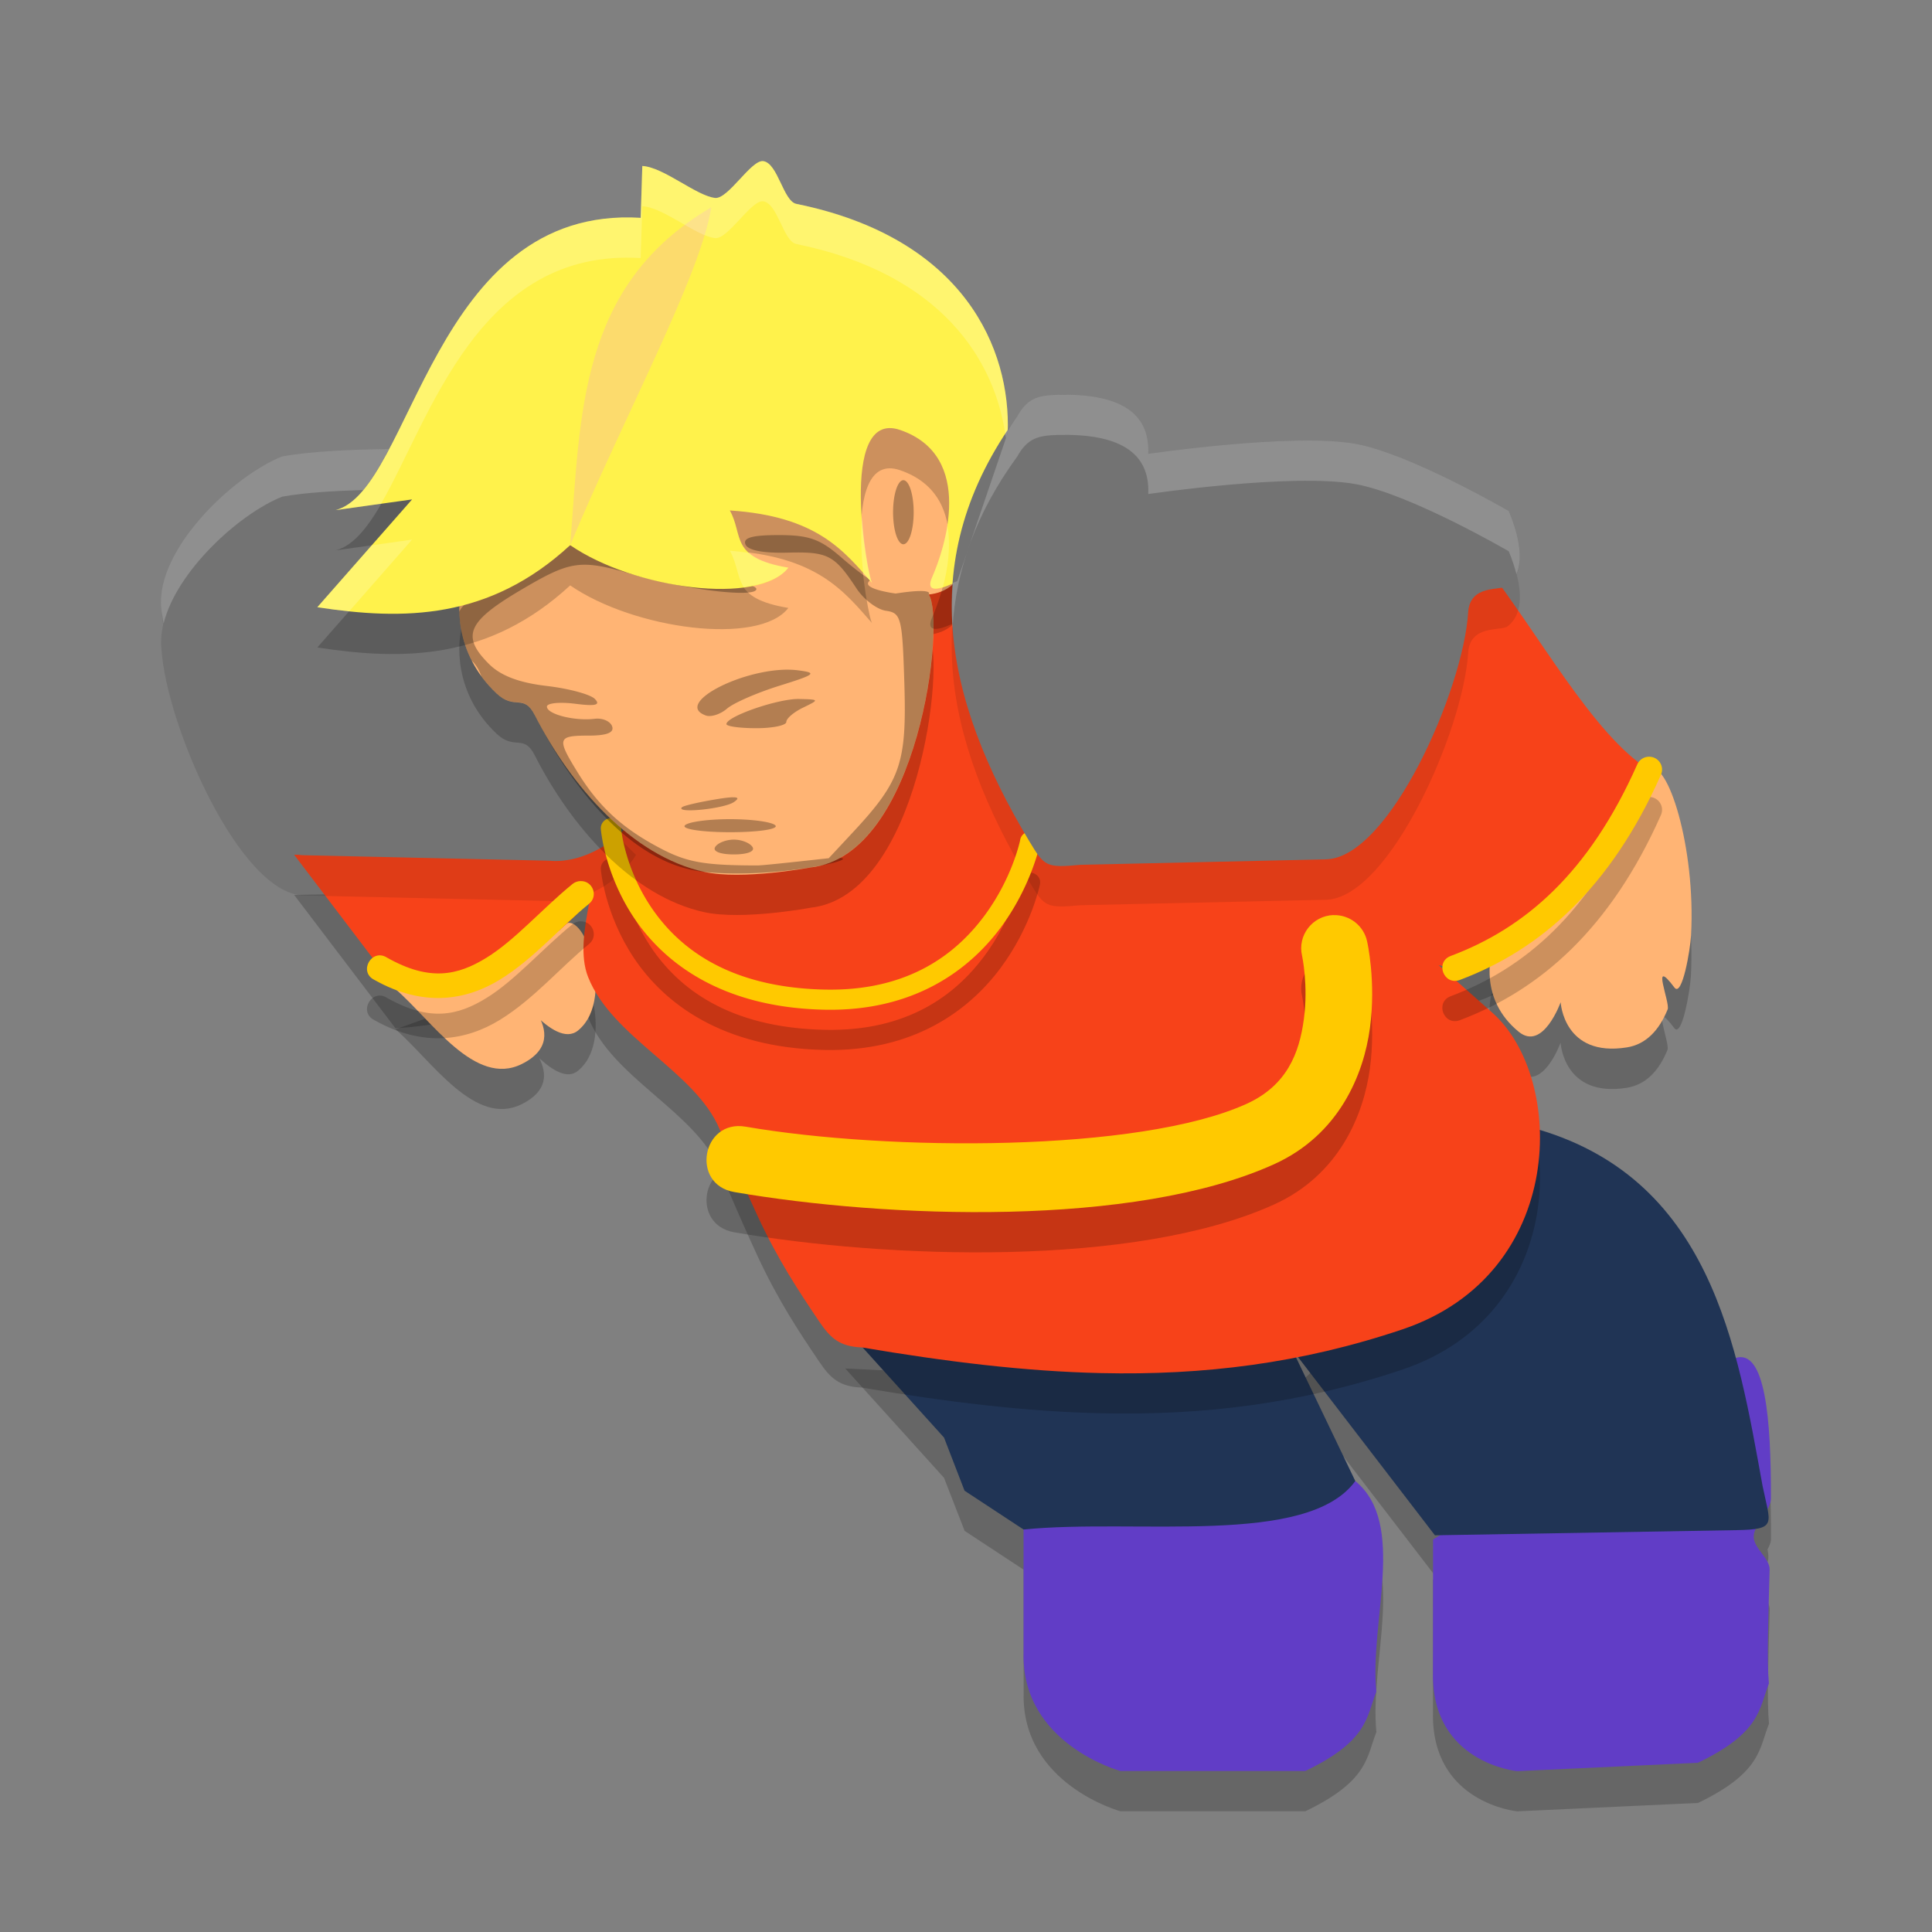 <svg xmlns="http://www.w3.org/2000/svg" width="24" height="24" version="1.1"><rect width="100%" height="100%" fill="#808080" stroke="none"/><defs>
<linearGradient id="ucPurpleBlue" x1="0%" y1="0%" x2="100%" y2="100%">
  <stop offset="0%" style="stop-color:#B794F4;stop-opacity:1"/>
  <stop offset="100%" style="stop-color:#4299E1;stop-opacity:1"/>
</linearGradient>
</defs>
 <path style="opacity:0.2" d="m 20.484,10.061 c -0.648,1.668 -1.378,1.924 -1.955,2.285 0,0 -0.166,0.562 0.336,0.973 0.302,0.247 0.521,-0.367 0.521,-0.367 0,0 0.036,0.687 0.822,0.561 0.239,-0.038 0.402,-0.214 0.506,-0.471 0.034,-0.083 -0.218,-0.674 0.084,-0.271 0.096,0.129 0.197,-0.468 0.207,-0.648 0.06,-1.101 -0.3,-2.213 -0.521,-2.061 z M 7.057,11.965 c -0.035,0.005 -0.07,0.032 -0.1,0.086 l -2.043,0.736 c 0.448,0.386 0.984,1.219 1.566,0.93 0.322,-0.16 0.317,-0.378 0.219,-0.572 0.164,0.151 0.348,0.267 0.482,0.156 0.439,-0.359 0.122,-1.375 -0.125,-1.336 z"/>
 <path style="opacity:0.2" d="m 19,14.5 -2.946,2.766 1.771,2.306 0.066,-0.001 -0.09,0.054 v 1.644 c -0.026,1.131 1.047,1.232 1.047,1.232 l 2.245,-0.104 c 0.785,-0.377 0.759,-0.673 0.882,-0.984 -0.027,-0.281 -0.008,-0.82 0.009,-1.414 0.004,-0.144 -0.201,-0.266 -0.198,-0.414 6e-4,-0.031 0.014,-0.064 0.029,-0.097 0.146,-0.026 0.17,-0.089 0.142,-0.241 0.024,-0.045 0.043,-0.088 0.043,-0.129 0.002,-0.99 -0.07,-1.87 -0.442,-1.748 h -10e-4 c -0.342,-1.26 -0.965,-2.447 -2.557,-2.869 z m -2.946,2.766 -5.554,-0.266 1.227,1.358 0.256,0.659 0.733,0.482 v 1.534 C 12.69,22.165 13.918,22.5 13.918,22.5 h 2.298 c 0.785,-0.377 0.759,-0.673 0.882,-0.984 -0.087,-0.873 0.382,-2.09 -0.262,-2.617 z"/>
 <path style="fill:#613dc6" d="m 17.802,19.124 3.755,-2.254 c 0.372,-0.122 0.445,0.758 0.442,1.748 -3.48e-4,0.146 -0.211,0.32 -0.214,0.468 -0.003,0.148 0.202,0.27 0.198,0.414 -0.016,0.594 -0.036,1.132 -0.009,1.413 -0.123,0.311 -0.097,0.608 -0.882,0.985 l -2.245,0.104 c 0,0 -1.072,-0.101 -1.046,-1.232 z"/>
 <path style="fill:#613dc6" d="m 12.715,18.89 4.121,-0.492 c 0.644,0.527 0.174,1.745 0.261,2.617 -0.123,0.311 -0.097,0.608 -0.882,0.985 h -2.297 c 0,0 -1.229,-0.334 -1.203,-1.466 z"/>
 <path style="fill:#203455" d="m 10.5,16.5 5.553,0.265 0.783,1.633 c -0.595,0.819 -2.719,0.462 -4.121,0.602 L 11.982,18.518 11.727,17.858 Z"/>
 <path style="fill:#203455" d="m 16.053,16.765 2.947,-2.765 c 2.265,0.6 2.583,2.749 2.895,4.457 0.097,0.477 0.188,0.542 -0.325,0.551 l -3.745,0.064 z"/>
 <path style="opacity:0.2" d="M 12.039,7.327 7.367,10.643 c 0.05,0.116 0.063,0.253 0.055,0.402 l -3.768,0.072 1.259,1.657 c 0.938,-0.063 1.682,-0.337 2.248,-0.917 l 0.16,-0.151 c -0.065,0.336 -0.118,0.672 -0.015,0.931 0.301,0.757 1.333,1.169 1.634,1.891 0.156,0.375 0.313,0.736 0.469,1.072 0.256,0.551 0.512,0.937 0.768,1.316 0.137,0.202 0.25,0.311 0.529,0.321 1.05,0.178 2.026,0.298 2.971,0.319 1.271,0.029 2.485,-0.119 3.744,-0.543 2.049,-0.69 2.031,-3.124 1.118,-3.933 l -0.666,-0.589 c 0.067,0.017 0.135,0.028 0.205,0.033 1.428,-0.37 1.865,-1.506 2.407,-2.462 C 19.798,9.64 19.112,8.368 18.426,7.487 l -2.064,2.768 -0.504,0.406 c 0.065,0.067 0.132,0.142 0.201,0.223 z"/>
 <path style="fill:#ffb474" d="m 20.485,9.561 c -0.648,1.668 -1.378,1.923 -1.955,2.284 0,0 -0.166,0.562 0.336,0.972 0.302,0.247 0.521,-0.367 0.521,-0.367 0,0 0.036,0.687 0.823,0.561 0.239,-0.038 0.402,-0.215 0.506,-0.472 0.034,-0.083 -0.219,-0.674 0.084,-0.272 0.096,0.129 0.197,-0.468 0.207,-0.648 0.06,-1.101 -0.299,-2.211 -0.52,-2.059 z"/>
 <path style="fill:#ffb474" d="M 4.914,12.287 6.957,11.551 c 0.24,-0.428 0.726,0.84 0.224,1.25 -0.302,0.247 -0.857,-0.589 -0.857,-0.589 0,0 0.87,0.652 0.157,1.006 -0.582,0.289 -1.119,-0.545 -1.567,-0.93 z"/>
 <path style="fill:#f74219" d="m 12.039,6.827 -4.672,3.317 c 0.05,0.116 0.063,0.253 0.055,0.402 l -3.768,0.072 1.259,1.657 c 0.938,-0.063 1.682,-0.337 2.248,-0.917 l 0.16,-0.151 c -0.065,0.336 -0.118,0.672 -0.015,0.931 0.301,0.757 1.333,1.169 1.634,1.891 0.156,0.375 0.313,0.736 0.469,1.072 0.256,0.551 0.512,0.937 0.768,1.316 0.137,0.202 0.25,0.311 0.529,0.321 1.05,0.178 2.026,0.298 2.971,0.319 1.271,0.029 2.485,-0.119 3.744,-0.543 2.049,-0.69 2.031,-3.124 1.118,-3.933 L 17.873,11.99 c 0.067,0.017 0.135,0.028 0.205,0.033 1.428,-0.37 1.865,-1.506 2.407,-2.462 C 19.798,9.14 19.112,7.868 18.426,6.987 l -2.064,2.768 -0.504,0.406 c 0.065,0.067 0.132,0.142 0.201,0.223 z"/>
 <path style="opacity:0.2" d="m 20.485,9.9 c -0.064,-4.6e-6 -0.122,0.038 -0.147,0.097 -0.601,1.352 -1.397,2.033 -2.316,2.378 -0.2,0.075 -0.087,0.373 0.113,0.298 0.995,-0.373 1.87,-1.135 2.497,-2.547 0.049,-0.106 -0.029,-0.226 -0.146,-0.226 z M 7.576,10.665 c -0.069,0.007 -0.119,0.068 -0.112,0.136 0,0 0.043,0.55 0.414,1.104 0.372,0.553 1.084,1.111 2.365,1.138 1.109,0.023 1.793,-0.493 2.181,-1.011 0.387,-0.517 0.494,-1.042 0.494,-1.042 0.033,-0.163 -0.213,-0.213 -0.246,-0.05 0,0 -0.097,0.473 -0.449,0.943 -0.352,0.471 -0.943,0.931 -1.974,0.91 C 9.038,12.768 8.421,12.264 8.087,11.767 7.753,11.269 7.714,10.781 7.714,10.781 c -0.004,-0.065 -0.059,-0.116 -0.125,-0.116 -0.004,-2.13e-4 -0.008,-2.13e-4 -0.013,0 z m 8.989,1.202 c -0.262,0.009 -0.45,0.254 -0.39,0.507 0,0 0.079,0.365 0.022,0.786 -0.056,0.421 -0.21,0.825 -0.713,1.053 -1.335,0.605 -4.46,0.587 -6.221,0.283 -0.545,-0.094 -0.687,0.717 -0.142,0.812 1.897,0.327 4.971,0.441 6.707,-0.346 0.805,-0.365 1.112,-1.11 1.19,-1.693 0.078,-0.583 -0.035,-1.073 -0.035,-1.073 -0.041,-0.196 -0.218,-0.335 -0.42,-0.328 z M 7.21,11.445 c -0.036,9.72e-4 -0.071,0.014 -0.099,0.037 -0.379,0.309 -0.713,0.697 -1.069,0.916 -0.356,0.219 -0.705,0.297 -1.234,-0.002 -0.19,-0.121 -0.36,0.176 -0.158,0.276 0.612,0.345 1.142,0.254 1.562,-0.004 0.419,-0.258 0.757,-0.658 1.104,-0.94 0.12,-0.095 0.049,-0.287 -0.104,-0.283 z"/>
 <path style="opacity:0.1" d="m 6.899,5.352 c -0.747,-0.019 -1.147,0.207 -1.123,0.734 0,0 -1.491,-0.058 -2.27,0.084 -0.625,0.25 -1.575,1.17 -1.501,1.886 0.06,0.962 0.979,3.051 1.767,3.068 l 3.049,0.068 c 0.43,0.041 0.889,-0.255 1.08,-0.572 C 6.265,9.071 6.629,7.512 7.403,5.62 7.275,5.388 7.137,5.358 6.899,5.352 Z m 6.242,0.052 c -0.238,0.006 -0.376,0.036 -0.505,0.269 -1.282,1.758 -0.908,3.516 0.147,5.274 0.191,0.317 0.207,0.339 0.638,0.298 l 3.05,-0.068 c 0.787,-0.018 1.707,-2.106 1.767,-3.068 0.022,-0.354 0.408,-0.266 0.49,-0.329 0.202,-0.155 0.2,-0.488 0.015,-0.93 0,0 -1.22,-0.71 -1.901,-0.834 C 16.061,5.872 14.264,6.138 14.264,6.138 14.287,5.611 13.887,5.385 13.141,5.403 Z"/>
 <path style="fill:#737373" d="M 6.899,4.851 C 6.152,4.833 5.752,5.059 5.776,5.587 c 0,0 -1.491,-0.059 -2.27,0.083 -0.625,0.25 -1.575,1.17 -1.501,1.886 0.06,0.962 0.979,3.051 1.766,3.068 l 3.05,0.068 C 7.25,10.733 7.709,10.437 7.899,10.12 6.264,8.57 6.629,7.012 7.404,5.12 7.275,4.888 7.137,4.858 6.899,4.851 Z"/>
 <path style="fill:#ffc900" d="m 7.576,10.165 a 0.125,0.125 0 0 0 -0.112,0.136 c 0,0 0.043,0.55 0.414,1.104 0.372,0.553 1.084,1.111 2.365,1.138 1.109,0.023 1.793,-0.493 2.181,-1.011 0.387,-0.517 0.494,-1.042 0.494,-1.042 a 0.126,0.125 0 1 0 -0.246,-0.05 c 0,0 -0.097,0.473 -0.449,0.943 -0.352,0.471 -0.943,0.931 -1.974,0.91 C 9.038,12.268 8.421,11.764 8.087,11.267 7.753,10.769 7.714,10.281 7.714,10.281 a 0.125,0.125 0 0 0 -0.125,-0.116 0.125,0.125 0 0 0 -0.013,0 z"/>
 <path style="opacity:0.2" d="M 5.746,7.756 11.929,4.957 c -0.026,1.094 0.521,2.834 -0.392,2.928 0.215,0.323 -0.121,3.244 -1.468,3.391 0,0 -0.847,0.159 -1.321,0.055 C 7.855,11.135 7.097,10.277 6.643,9.383 6.505,9.11 6.395,9.328 6.168,9.114 5.632,8.608 5.677,7.973 5.746,7.756 Z"/>
 <path style="fill:#ffb474" d="M 5.746,7.256 11.929,4.457 c -0.026,1.094 0.521,2.834 -0.392,2.928 0.215,0.323 -0.121,3.244 -1.468,3.391 0,0 -0.847,0.159 -1.321,0.055 C 7.855,10.635 7.097,9.777 6.643,8.883 6.505,8.61 6.395,8.828 6.168,8.614 5.632,8.108 5.677,7.473 5.746,7.256 Z"/>
 <path style="opacity:0.3" d="m 11.222,5.965 a 0.128,0.398 0 0 0 -0.128,0.398 0.128,0.398 0 0 0 0.128,0.398 0.128,0.398 0 0 0 0.128,-0.398 0.128,0.398 0 0 0 -0.128,-0.398 z M 9.674,6.647 c -0.329,0 -0.446,0.033 -0.414,0.115 0.029,0.074 0.217,0.111 0.526,0.103 0.499,-0.013 0.581,0.03 0.854,0.445 0.09,0.137 0.254,0.261 0.365,0.277 0.189,0.027 0.204,0.085 0.229,0.896 0.031,0.997 -0.044,1.216 -0.637,1.854 l -0.302,0.324 c -0.259,0.028 -0.811,0.09 -0.887,0.09 -0.66,-9e-4 -0.875,-0.039 -1.21,-0.216 C 7.728,10.288 7.435,10.017 7.169,9.584 6.915,9.171 6.926,9.138 7.312,9.138 c 0.226,0 0.32,-0.037 0.292,-0.115 C 7.582,8.959 7.484,8.917 7.388,8.929 7.138,8.96 6.794,8.872 6.794,8.778 c 0,-0.044 0.157,-0.06 0.348,-0.036 0.256,0.033 0.322,0.017 0.248,-0.059 C 7.336,8.626 7.065,8.553 6.79,8.521 6.449,8.481 6.223,8.395 6.077,8.251 5.73,7.906 5.803,7.726 6.445,7.344 7.096,6.958 7.199,6.943 7.875,7.139 8.526,7.328 9.396,7.43 9.396,7.317 9.396,7.268 9.111,7.204 8.762,7.175 8.414,7.146 7.893,7.043 7.606,6.947 L 7.083,6.772 6.695,7.03 C 6.482,7.173 6.166,7.34 5.993,7.402 5.825,7.462 5.744,7.512 5.706,7.599 c 0.004,0.177 0.044,0.391 0.154,0.608 0.05,0.046 0.089,0.108 0.12,0.194 0.053,0.072 0.114,0.143 0.187,0.212 0.227,0.214 0.337,-0.004 0.475,0.269 0.454,0.894 1.195,1.853 2.105,1.949 0.86,0.09 1.939,-0.154 1.688,-0.174 1.041,-0.576 1.295,-2.981 1.101,-3.273 0,0 0.087,-0.087 -0.41,-0.011 0,0 -0.487,-0.063 -0.302,-0.173 -0.032,0 -0.2,-0.125 -0.375,-0.277 C 10.189,6.697 10.051,6.647 9.674,6.647 Z M 9.799,8.319 C 9.207,8.311 8.367,8.744 8.768,8.888 c 0.064,0.023 0.182,-0.015 0.263,-0.085 0.081,-0.07 0.374,-0.198 0.65,-0.284 0.452,-0.141 0.476,-0.161 0.232,-0.192 -0.037,-0.005 -0.075,-0.007 -0.115,-0.008 z m 0.128,0.364 c -0.259,-0.006 -0.903,0.216 -0.903,0.312 0,0.028 0.167,0.051 0.372,0.051 0.204,0 0.372,-0.035 0.372,-0.078 0,-0.043 0.094,-0.123 0.209,-0.178 C 10.181,8.691 10.18,8.689 9.927,8.683 Z M 9.101,9.904 c -0.045,0.001 -0.117,0.01 -0.217,0.027 -0.204,0.034 -0.389,0.077 -0.411,0.096 -0.093,0.082 0.517,0.022 0.643,-0.063 0.062,-0.042 0.06,-0.062 -0.015,-0.059 z m -0.031,0.272 c -0.283,0 -0.537,0.036 -0.565,0.081 -0.028,0.044 0.227,0.081 0.565,0.081 0.338,0 0.592,-0.036 0.565,-0.081 -0.028,-0.044 -0.282,-0.081 -0.565,-0.081 z m 0.046,0.254 c -0.096,0 -0.201,0.041 -0.232,0.092 -0.034,0.054 0.063,0.092 0.232,0.092 0.17,0 0.266,-0.038 0.232,-0.092 -0.032,-0.051 -0.136,-0.092 -0.232,-0.092 z"/>
 <path style="opacity:0.2" d="m 7.979,2.561 c 0.263,0.013 0.669,0.37 0.904,0.397 0.163,0.018 0.45,-0.48 0.6,-0.457 0.181,0.027 0.248,0.498 0.41,0.531 2.089,0.425 2.665,1.808 2.625,2.847 l -0.626,1.84 c 0,0 -0.442,0.242 -0.311,-0.053 C 11.731,7.325 12.124,6.164 11.181,5.841 10.397,5.572 10.78,7.707 10.836,7.744 10.484,7.343 10.151,6.912 9.066,6.841 9.24,7.149 9.059,7.429 9.793,7.552 9.429,8.026 7.875,7.818 7.083,7.272 6.078,8.2 5.015,8.208 3.942,8.043 L 5.119,6.704 4.168,6.837 C 5.126,6.595 5.364,3.046 7.959,3.206 Z"/>
 <path style="fill:#fff24b" d="m 7.979,2.062 c 0.263,0.013 0.669,0.37 0.904,0.397 0.163,0.018 0.45,-0.48 0.6,-0.457 0.181,0.027 0.248,0.498 0.41,0.531 2.089,0.425 2.665,1.808 2.625,2.847 l -0.626,1.84 c 0,0 -0.442,0.242 -0.311,-0.053 C 11.731,6.825 12.124,5.664 11.181,5.341 10.397,5.073 10.78,7.207 10.836,7.245 10.484,6.843 10.151,6.412 9.066,6.341 9.24,6.65 9.059,6.929 9.793,7.052 9.429,7.526 7.875,7.318 7.083,6.772 6.078,7.7 5.015,7.708 3.942,7.543 L 5.119,6.204 4.168,6.337 C 5.126,6.095 5.364,2.547 7.959,2.706 Z"/>
 <path style="fill:#737373" d="m 13.141,4.903 c 0.747,-0.019 1.147,0.208 1.123,0.735 0,0 1.797,-0.266 2.577,-0.124 0.682,0.124 1.902,0.834 1.902,0.834 0.185,0.442 0.188,0.775 -0.015,0.93 -0.082,0.063 -0.468,-0.025 -0.49,0.329 -0.06,0.962 -0.979,3.051 -1.766,3.068 l -3.05,0.068 c -0.43,0.041 -0.448,0.019 -0.638,-0.297 -1.056,-1.758 -1.43,-3.516 -0.148,-5.274 0.129,-0.232 0.267,-0.263 0.505,-0.269 z"/>
 <path style="opacity:0.2;fill:#ffffff" d="m 13.141,4.904 c -0.238,0.006 -0.376,0.036 -0.505,0.269 -0.043,0.059 -0.08,0.118 -0.119,0.178 -2.56e-4,0.009 0.001,0.019 10e-4,0.028 L 11.891,7.218 c 0,0 -0.041,0.016 -0.054,0.022 -0.014,0.185 -0.017,0.37 -0.004,0.556 0.043,-0.708 0.286,-1.416 0.803,-2.124 0.129,-0.232 0.266,-0.262 0.505,-0.269 0.747,-0.019 1.147,0.207 1.123,0.734 0,0 1.798,-0.265 2.577,-0.123 0.682,0.124 1.901,0.834 1.901,0.834 0.042,0.101 0.073,0.195 0.096,0.284 0.078,-0.18 0.044,-0.45 -0.096,-0.784 0,0 -1.22,-0.71 -1.901,-0.834 C 16.061,5.373 14.264,5.638 14.264,5.638 14.287,5.111 13.887,4.885 13.141,4.904 Z M 4.833,5.577 C 4.383,5.583 3.869,5.604 3.505,5.67 2.88,5.92 1.93,6.84 2.004,7.556 2.008,7.612 2.023,7.684 2.032,7.747 2.191,7.097 2.967,6.385 3.505,6.17 3.785,6.119 4.152,6.098 4.513,6.087 4.623,5.956 4.727,5.777 4.833,5.577 Z"/>
 <path style="fill:#fcdb6d" d="m 8.835,2.576 v 0 C 8.707,3.413 7.748,5.179 7.083,6.772 v 0 C 7.215,5.155 7.18,3.549 8.835,2.576 Z"/>
 <path style="fill:#ffc900" d="m 20.485,9.4 c -0.064,-4.6e-6 -0.122,0.038 -0.147,0.097 -0.601,1.352 -1.397,2.033 -2.316,2.378 -0.2,0.075 -0.087,0.373 0.113,0.298 0.995,-0.373 1.87,-1.135 2.497,-2.547 0.049,-0.106 -0.029,-0.226 -0.146,-0.226 z m -3.92,1.967 c -0.262,0.009 -0.45,0.254 -0.39,0.507 0,0 0.079,0.365 0.022,0.786 -0.056,0.421 -0.21,0.825 -0.713,1.053 -1.335,0.605 -4.46,0.587 -6.221,0.283 -0.545,-0.094 -0.687,0.718 -0.142,0.812 1.897,0.327 4.971,0.441 6.707,-0.346 0.805,-0.365 1.112,-1.11 1.19,-1.693 0.078,-0.583 -0.035,-1.073 -0.035,-1.073 -0.041,-0.196 -0.218,-0.335 -0.42,-0.328 z m -9.355,-0.422 c -0.036,9.72e-4 -0.071,0.014 -0.099,0.037 -0.379,0.309 -0.713,0.697 -1.069,0.916 -0.356,0.219 -0.705,0.297 -1.234,-0.002 -0.19,-0.121 -0.36,0.176 -0.158,0.276 0.612,0.345 1.142,0.254 1.562,-0.004 0.419,-0.258 0.757,-0.658 1.104,-0.94 0.12,-0.095 0.049,-0.287 -0.104,-0.283 z"/>
 <path style="opacity:0.2;fill:#ffffff" d="M 9.482,2.001 C 9.332,1.979 9.045,2.477 8.882,2.458 8.647,2.432 8.242,2.075 7.979,2.062 L 7.959,2.706 C 5.363,2.547 5.126,6.095 4.167,6.337 L 4.734,6.257 C 5.348,5.195 5.941,3.082 7.959,3.206 L 7.979,2.562 C 8.242,2.575 8.647,2.932 8.882,2.958 9.045,2.977 9.332,2.479 9.482,2.501 9.663,2.528 9.73,2.999 9.892,3.031 11.7,3.4 12.372,4.484 12.495,5.443 l 0.022,-0.064 C 12.558,4.339 11.981,2.957 9.892,2.531 9.73,2.499 9.663,2.028 9.482,2.001 Z m 1.226,4.426 c -0.017,0.223 -0.009,0.467 0.015,0.691 0.037,0.042 0.077,0.084 0.114,0.126 -0.024,-0.016 -0.1,-0.398 -0.129,-0.817 z m 1.061,0.103 c -0.042,0.269 -0.132,0.509 -0.188,0.636 -0.074,0.165 0.024,0.161 0.132,0.126 0.062,-0.227 0.101,-0.504 0.057,-0.762 z M 5.119,6.703 4.618,6.774 3.942,7.543 c 0.132,0.02 0.263,0.038 0.395,0.052 z M 9.066,6.841 C 9.16,7.007 9.154,7.164 9.24,7.293 9.488,7.26 9.69,7.185 9.793,7.052 9.534,7.008 9.393,6.945 9.306,6.868 9.228,6.858 9.153,6.847 9.066,6.841 Z"/>
</svg>
